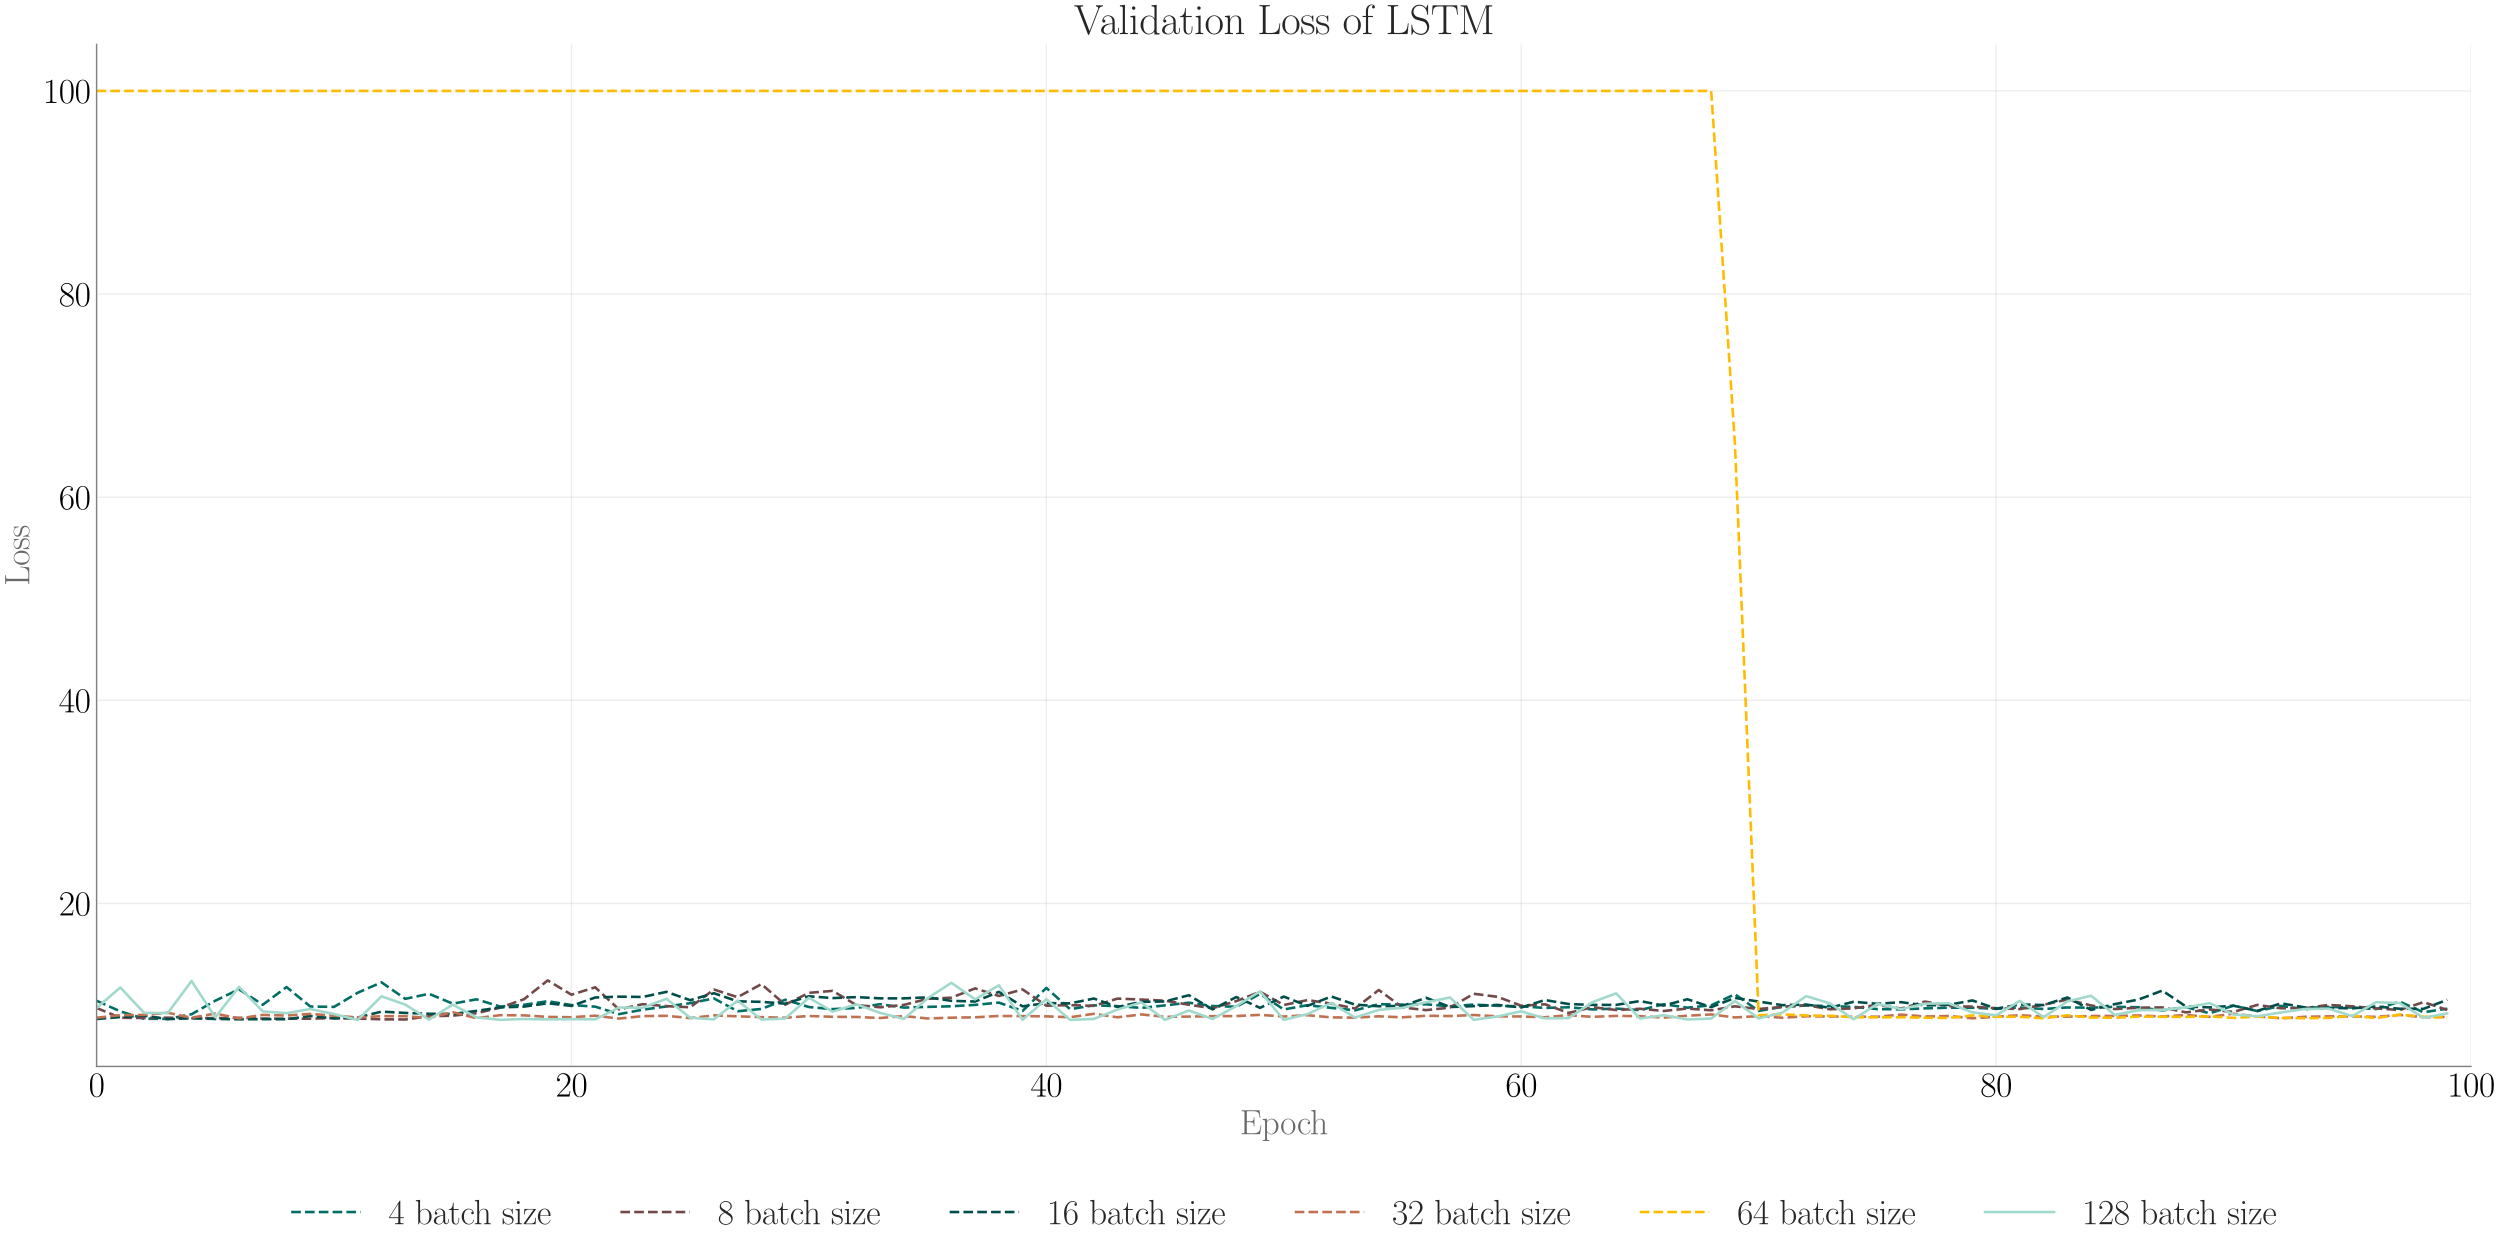 <?xml version="1.0" encoding="utf-8" standalone="no"?>
<!DOCTYPE svg PUBLIC "-//W3C//DTD SVG 1.1//EN"
  "http://www.w3.org/Graphics/SVG/1.1/DTD/svg11.dtd">
<svg xmlns:xlink="http://www.w3.org/1999/xlink" width="1440pt" height="720pt" viewBox="0 0 1440 720" xmlns="http://www.w3.org/2000/svg" version="1.1">
 <defs>
  <style type="text/css">*{stroke-linejoin: round; stroke-linecap: butt}</style>
 </defs>
 <g id="figure_1">
  <g id="patch_1">
   <path d="M 0 720 
L 1440 720 
L 1440 0 
L 0 0 
z
" style="fill: #ffffff"/>
  </g>
  <g id="axes_1">
   <g id="patch_2">
    <path d="M 55.627 614.259 
L 1423.293 614.259 
L 1423.293 25.605 
L 55.627 25.605 
z
" style="fill: #ffffff"/>
   </g>
   <g id="matplotlib.axis_1">
    <g id="xtick_1">
     <g id="line2d_1">
      <path d="M 55.627 614.259 
L 55.627 25.605 
" clip-path="url(#p316f07e587)" style="fill: none; stroke: #cccccc; stroke-opacity: 0.35; stroke-width: 0.8; stroke-linecap: round"/>
     </g>
     <g id="text_1">
      <!-- $\mathdefault{0}$ -->
      <g transform="translate(51.058 631.596) scale(0.2 -0.2)">
       <defs>
        <path id="CMR17-30" d="M 2688 2025 
C 2688 2416 2682 3080 2413 3591 
C 2176 4039 1798 4198 1466 4198 
C 1158 4198 768 4058 525 3597 
C 269 3118 243 2524 243 2025 
C 243 1661 250 1106 448 619 
C 723 -39 1216 -128 1466 -128 
C 1760 -128 2208 -7 2470 600 
C 2662 1042 2688 1559 2688 2025 
z
M 1466 -26 
C 1056 -26 813 325 723 812 
C 653 1188 653 1738 653 2096 
C 653 2588 653 2997 736 3387 
C 858 3929 1216 4096 1466 4096 
C 1728 4096 2067 3923 2189 3400 
C 2272 3036 2278 2607 2278 2096 
C 2278 1680 2278 1169 2202 792 
C 2067 95 1690 -26 1466 -26 
z
" transform="scale(0.016)"/>
       </defs>
       <use xlink:href="#CMR17-30" transform="scale(0.996)"/>
      </g>
     </g>
    </g>
    <g id="xtick_2">
     <g id="line2d_2">
      <path d="M 329.16 614.259 
L 329.16 25.605 
" clip-path="url(#p316f07e587)" style="fill: none; stroke: #cccccc; stroke-opacity: 0.35; stroke-width: 0.8; stroke-linecap: round"/>
     </g>
     <g id="text_2">
      <!-- $\mathdefault{20}$ -->
      <g transform="translate(320.022 631.596) scale(0.2 -0.2)">
       <defs>
        <path id="CMR17-32" d="M 2669 989 
L 2554 989 
C 2490 536 2438 459 2413 420 
C 2381 369 1920 369 1830 369 
L 602 369 
C 832 619 1280 1072 1824 1597 
C 2214 1967 2669 2402 2669 3035 
C 2669 3790 2067 4224 1395 4224 
C 691 4224 262 3604 262 3030 
C 262 2780 448 2748 525 2748 
C 589 2748 781 2787 781 3010 
C 781 3207 614 3264 525 3264 
C 486 3264 448 3258 422 3245 
C 544 3790 915 4058 1306 4058 
C 1862 4058 2227 3617 2227 3035 
C 2227 2479 1901 2000 1536 1584 
L 262 146 
L 262 0 
L 2515 0 
L 2669 989 
z
" transform="scale(0.016)"/>
       </defs>
       <use xlink:href="#CMR17-32" transform="scale(0.996)"/>
       <use xlink:href="#CMR17-30" transform="translate(45.69 0) scale(0.996)"/>
      </g>
     </g>
    </g>
    <g id="xtick_3">
     <g id="line2d_3">
      <path d="M 602.693 614.259 
L 602.693 25.605 
" clip-path="url(#p316f07e587)" style="fill: none; stroke: #cccccc; stroke-opacity: 0.35; stroke-width: 0.8; stroke-linecap: round"/>
     </g>
     <g id="text_3">
      <!-- $\mathdefault{40}$ -->
      <g transform="translate(593.555 631.596) scale(0.2 -0.2)">
       <defs>
        <path id="CMR17-34" d="M 2150 4122 
C 2150 4256 2144 4256 2029 4256 
L 128 1254 
L 128 1088 
L 1779 1088 
L 1779 457 
C 1779 224 1766 160 1318 160 
L 1197 160 
L 1197 0 
C 1402 0 1747 0 1965 0 
C 2182 0 2528 0 2733 0 
L 2733 160 
L 2611 160 
C 2163 160 2150 224 2150 457 
L 2150 1088 
L 2803 1088 
L 2803 1254 
L 2150 1254 
L 2150 4122 
z
M 1798 3703 
L 1798 1254 
L 256 1254 
L 1798 3703 
z
" transform="scale(0.016)"/>
       </defs>
       <use xlink:href="#CMR17-34" transform="scale(0.996)"/>
       <use xlink:href="#CMR17-30" transform="translate(45.69 0) scale(0.996)"/>
      </g>
     </g>
    </g>
    <g id="xtick_4">
     <g id="line2d_4">
      <path d="M 876.226 614.259 
L 876.226 25.605 
" clip-path="url(#p316f07e587)" style="fill: none; stroke: #cccccc; stroke-opacity: 0.35; stroke-width: 0.8; stroke-linecap: round"/>
     </g>
     <g id="text_4">
      <!-- $\mathdefault{60}$ -->
      <g transform="translate(867.088 631.596) scale(0.2 -0.2)">
       <defs>
        <path id="CMR17-36" d="M 678 2176 
C 678 3690 1395 4032 1811 4032 
C 1946 4032 2272 4009 2400 3776 
C 2298 3776 2106 3776 2106 3553 
C 2106 3381 2246 3323 2336 3323 
C 2394 3323 2566 3348 2566 3560 
C 2566 3954 2246 4179 1805 4179 
C 1043 4179 243 3390 243 1984 
C 243 253 966 -128 1478 -128 
C 2099 -128 2688 427 2688 1283 
C 2688 2081 2170 2662 1517 2662 
C 1126 2662 838 2407 678 1960 
L 678 2176 
z
M 1478 25 
C 691 25 691 1200 691 1436 
C 691 1896 909 2560 1504 2560 
C 1613 2560 1926 2560 2138 2120 
C 2253 1870 2253 1609 2253 1289 
C 2253 944 2253 690 2118 434 
C 1978 171 1773 25 1478 25 
z
" transform="scale(0.016)"/>
       </defs>
       <use xlink:href="#CMR17-36" transform="scale(0.996)"/>
       <use xlink:href="#CMR17-30" transform="translate(45.69 0) scale(0.996)"/>
      </g>
     </g>
    </g>
    <g id="xtick_5">
     <g id="line2d_5">
      <path d="M 1149.76 614.259 
L 1149.76 25.605 
" clip-path="url(#p316f07e587)" style="fill: none; stroke: #cccccc; stroke-opacity: 0.35; stroke-width: 0.8; stroke-linecap: round"/>
     </g>
     <g id="text_5">
      <!-- $\mathdefault{80}$ -->
      <g transform="translate(1140.621 631.596) scale(0.2 -0.2)">
       <defs>
        <path id="CMR17-38" d="M 1741 2264 
C 2144 2467 2554 2773 2554 3263 
C 2554 3841 1990 4179 1472 4179 
C 890 4179 378 3759 378 3180 
C 378 3021 416 2747 666 2505 
C 730 2442 998 2251 1171 2130 
C 883 1983 211 1634 211 934 
C 211 279 838 -128 1459 -128 
C 2144 -128 2720 362 2720 1010 
C 2720 1590 2330 1857 2074 2029 
L 1741 2264 
z
M 902 2822 
C 851 2854 595 3051 595 3351 
C 595 3739 998 4032 1459 4032 
C 1965 4032 2336 3676 2336 3262 
C 2336 2669 1670 2331 1638 2331 
C 1632 2331 1626 2331 1574 2370 
L 902 2822 
z
M 2080 1519 
C 2176 1449 2483 1240 2483 851 
C 2483 381 2010 25 1472 25 
C 890 25 448 438 448 940 
C 448 1443 838 1862 1280 2060 
L 2080 1519 
z
" transform="scale(0.016)"/>
       </defs>
       <use xlink:href="#CMR17-38" transform="scale(0.996)"/>
       <use xlink:href="#CMR17-30" transform="translate(45.69 0) scale(0.996)"/>
      </g>
     </g>
    </g>
    <g id="xtick_6">
     <g id="line2d_6">
      <path d="M 1423.293 614.259 
L 1423.293 25.605 
" clip-path="url(#p316f07e587)" style="fill: none; stroke: #cccccc; stroke-opacity: 0.35; stroke-width: 0.8; stroke-linecap: round"/>
     </g>
     <g id="text_6">
      <!-- $\mathdefault{100}$ -->
      <g transform="translate(1409.585 631.596) scale(0.2 -0.2)">
       <defs>
        <path id="CMR17-31" d="M 1702 4058 
C 1702 4192 1696 4192 1606 4192 
C 1357 3916 979 3827 621 3827 
C 602 3827 570 3827 563 3808 
C 557 3795 557 3782 557 3648 
C 755 3648 1088 3686 1344 3839 
L 1344 461 
C 1344 236 1331 160 781 160 
L 589 160 
L 589 0 
C 896 0 1216 0 1523 0 
C 1830 0 2150 0 2458 0 
L 2458 160 
L 2266 160 
C 1715 160 1702 230 1702 458 
L 1702 4058 
z
" transform="scale(0.016)"/>
       </defs>
       <use xlink:href="#CMR17-31" transform="scale(0.996)"/>
       <use xlink:href="#CMR17-30" transform="translate(45.69 0) scale(0.996)"/>
       <use xlink:href="#CMR17-30" transform="translate(91.381 0) scale(0.996)"/>
      </g>
     </g>
    </g>
    <g id="text_7">
     <!-- Epoch -->
     <g style="fill: #696969" transform="translate(714.144 653.308) scale(0.2 -0.2)">
      <defs>
       <path id="CMR17-45" d="M 3885 1615 
L 3770 1615 
C 3629 676 3546 166 2419 166 
L 1530 166 
C 1274 166 1261 197 1261 414 
L 1261 2176 
L 1862 2176 
C 2464 2176 2522 1960 2522 1430 
L 2637 1430 
L 2637 3081 
L 2522 3081 
C 2522 2557 2464 2342 1862 2342 
L 1261 2342 
L 1261 3913 
C 1261 4128 1274 4160 1530 4160 
L 2406 4160 
C 3398 4160 3514 3769 3603 2929 
L 3718 2929 
L 3565 4325 
L 326 4325 
L 326 4160 
C 768 4160 838 4160 838 3874 
L 838 451 
C 838 166 768 166 326 166 
L 326 0 
L 3654 0 
L 3885 1615 
z
" transform="scale(0.016)"/>
       <path id="CMR17-70" d="M 1408 -1063 
C 998 -1063 973 -1037 973 -789 
L 973 402 
C 1158 134 1427 -38 1766 -38 
C 2406 -38 3053 523 3053 1388 
C 3053 2191 2496 2802 1837 2802 
C 1453 2802 1139 2592 960 2338 
L 960 2802 
L 198 2732 
L 198 2567 
C 576 2567 634 2528 634 2223 
L 634 -789 
C 634 -1031 608 -1063 198 -1063 
L 198 -1228 
C 352 -1216 634 -1216 800 -1216 
C 966 -1216 1254 -1216 1408 -1228 
L 1408 -1063 
z
M 973 2012 
C 973 2102 973 2235 1222 2471 
C 1254 2497 1472 2688 1792 2688 
C 2259 2688 2643 2108 2643 1382 
C 2643 656 2234 64 1728 64 
C 1498 64 1248 172 1056 472 
C 973 612 973 650 973 752 
L 973 2012 
z
" transform="scale(0.016)"/>
       <path id="CMR17-6f" d="M 2758 1356 
C 2758 2176 2163 2816 1466 2816 
C 768 2816 173 2176 173 1356 
C 173 551 768 -64 1466 -64 
C 2163 -64 2758 551 2758 1356 
z
M 1466 51 
C 1165 51 909 230 762 480 
C 602 767 582 1126 582 1408 
C 582 1677 595 2010 762 2298 
C 890 2509 1139 2714 1466 2714 
C 1754 2714 1997 2554 2150 2330 
C 2349 2029 2349 1607 2349 1408 
C 2349 1158 2336 775 2163 467 
C 1984 173 1709 51 1466 51 
z
" transform="scale(0.016)"/>
       <path id="CMR17-63" d="M 2234 2240 
C 2112 2240 1933 2240 1933 2017 
C 1933 1838 2080 1787 2163 1787 
C 2208 1787 2394 1807 2394 2024 
C 2394 2467 1958 2803 1466 2803 
C 787 2803 211 2178 211 1363 
C 211 516 813 -64 1466 -64 
C 2259 -64 2458 677 2458 748 
C 2458 774 2451 793 2406 793 
C 2362 793 2355 787 2330 703 
C 2163 180 1798 51 1523 51 
C 1114 51 621 427 621 1369 
C 621 2338 1094 2688 1472 2688 
C 1722 2688 2093 2573 2234 2240 
z
" transform="scale(0.016)"/>
       <path id="CMR17-68" d="M 2656 1933 
C 2656 2259 2592 2790 1837 2790 
C 1312 2790 1056 2368 979 2157 
L 973 2157 
L 973 4396 
L 211 4326 
L 211 4160 
C 589 4160 646 4122 646 3817 
L 646 426 
C 646 184 621 153 211 153 
L 211 -13 
C 365 0 646 0 813 0 
C 979 0 1267 0 1421 -13 
L 1421 153 
C 1011 153 986 178 986 428 
L 986 1658 
C 986 2247 1344 2688 1792 2688 
C 2266 2688 2317 2266 2317 1958 
L 2317 428 
C 2317 184 2291 153 1882 153 
L 1882 -13 
C 2035 0 2317 0 2483 0 
C 2650 0 2938 0 3091 -13 
L 3091 153 
C 2682 153 2656 178 2656 428 
L 2656 1933 
z
" transform="scale(0.016)"/>
      </defs>
      <use xlink:href="#CMR17-45" transform="scale(0.996)"/>
      <use xlink:href="#CMR17-70" transform="translate(62.586 0) scale(0.996)"/>
      <use xlink:href="#CMR17-6f" transform="translate(116.084 0) scale(0.996)"/>
      <use xlink:href="#CMR17-63" transform="translate(164.377 0) scale(0.996)"/>
      <use xlink:href="#CMR17-68" transform="translate(202.26 0) scale(0.996)"/>
     </g>
    </g>
   </g>
   <g id="matplotlib.axis_2">
    <g id="ytick_1">
     <g id="line2d_7">
      <path d="M 55.627 520.368 
L 1423.293 520.368 
" clip-path="url(#p316f07e587)" style="fill: none; stroke: #cccccc; stroke-opacity: 0.35; stroke-width: 0.8; stroke-linecap: round"/>
     </g>
     <g id="text_8">
      <!-- $\mathdefault{20}$ -->
      <g transform="translate(33.851 527.287) scale(0.2 -0.2)">
       <use xlink:href="#CMR17-32" transform="scale(0.996)"/>
       <use xlink:href="#CMR17-30" transform="translate(45.69 0) scale(0.996)"/>
      </g>
     </g>
    </g>
    <g id="ytick_2">
     <g id="line2d_8">
      <path d="M 55.627 403.367 
L 1423.293 403.367 
" clip-path="url(#p316f07e587)" style="fill: none; stroke: #cccccc; stroke-opacity: 0.35; stroke-width: 0.8; stroke-linecap: round"/>
     </g>
     <g id="text_9">
      <!-- $\mathdefault{40}$ -->
      <g transform="translate(33.851 410.285) scale(0.2 -0.2)">
       <use xlink:href="#CMR17-34" transform="scale(0.996)"/>
       <use xlink:href="#CMR17-30" transform="translate(45.69 0) scale(0.996)"/>
      </g>
     </g>
    </g>
    <g id="ytick_3">
     <g id="line2d_9">
      <path d="M 55.627 286.365 
L 1423.293 286.365 
" clip-path="url(#p316f07e587)" style="fill: none; stroke: #cccccc; stroke-opacity: 0.35; stroke-width: 0.8; stroke-linecap: round"/>
     </g>
     <g id="text_10">
      <!-- $\mathdefault{60}$ -->
      <g transform="translate(33.851 293.283) scale(0.2 -0.2)">
       <use xlink:href="#CMR17-36" transform="scale(0.996)"/>
       <use xlink:href="#CMR17-30" transform="translate(45.69 0) scale(0.996)"/>
      </g>
     </g>
    </g>
    <g id="ytick_4">
     <g id="line2d_10">
      <path d="M 55.627 169.363 
L 1423.293 169.363 
" clip-path="url(#p316f07e587)" style="fill: none; stroke: #cccccc; stroke-opacity: 0.35; stroke-width: 0.8; stroke-linecap: round"/>
     </g>
     <g id="text_11">
      <!-- $\mathdefault{80}$ -->
      <g transform="translate(33.851 176.282) scale(0.2 -0.2)">
       <use xlink:href="#CMR17-38" transform="scale(0.996)"/>
       <use xlink:href="#CMR17-30" transform="translate(45.69 0) scale(0.996)"/>
      </g>
     </g>
    </g>
    <g id="ytick_5">
     <g id="line2d_11">
      <path d="M 55.627 52.362 
L 1423.293 52.362 
" clip-path="url(#p316f07e587)" style="fill: none; stroke: #cccccc; stroke-opacity: 0.35; stroke-width: 0.8; stroke-linecap: round"/>
     </g>
     <g id="text_12">
      <!-- $\mathdefault{100}$ -->
      <g transform="translate(24.713 59.28) scale(0.2 -0.2)">
       <use xlink:href="#CMR17-31" transform="scale(0.996)"/>
       <use xlink:href="#CMR17-30" transform="translate(45.69 0) scale(0.996)"/>
       <use xlink:href="#CMR17-30" transform="translate(91.381 0) scale(0.996)"/>
      </g>
     </g>
    </g>
    <g id="text_13">
     <!-- Loss -->
     <g style="fill: #696969" transform="translate(16.837 337.399) rotate(-90) scale(0.2 -0.2)">
      <defs>
       <path id="CMR17-4c" d="M 3469 1615 
L 3354 1615 
C 3302 983 3219 166 2125 166 
L 1530 166 
C 1274 166 1261 197 1261 414 
L 1261 3898 
C 1261 4129 1274 4192 1760 4192 
L 1901 4192 
L 1901 4352 
C 1638 4352 1331 4352 1069 4352 
C 870 4352 512 4352 326 4352 
L 326 4192 
C 768 4192 838 4192 838 3905 
L 838 452 
C 838 166 768 166 326 166 
L 326 0 
L 3315 0 
L 3469 1615 
z
" transform="scale(0.016)"/>
       <path id="CMR17-73" d="M 1978 2697 
C 1978 2813 1971 2819 1933 2819 
C 1907 2819 1901 2813 1824 2717 
C 1805 2691 1747 2626 1728 2601 
C 1523 2819 1235 2819 1126 2819 
C 416 2819 160 2447 160 2076 
C 160 1498 813 1365 998 1325 
C 1402 1243 1542 1217 1677 1101 
C 1760 1025 1901 884 1901 654 
C 1901 384 1747 38 1158 38 
C 602 38 403 460 288 1021 
C 269 1110 269 1117 218 1117 
C 166 1117 160 1110 160 983 
L 160 63 
C 160 -51 166 -58 205 -58 
C 237 -58 243 -51 275 0 
C 314 57 410 211 448 276 
C 576 103 800 -64 1158 -64 
C 1792 -64 2131 283 2131 784 
C 2131 1112 1958 1285 1875 1362 
C 1683 1561 1459 1606 1190 1657 
C 838 1735 390 1825 390 2217 
C 390 2383 480 2737 1126 2737 
C 1811 2737 1850 2094 1862 1888 
C 1869 1856 1901 1849 1920 1849 
C 1978 1849 1978 1869 1978 1978 
L 1978 2697 
z
" transform="scale(0.016)"/>
      </defs>
      <use xlink:href="#CMR17-4c" transform="scale(0.996)"/>
      <use xlink:href="#CMR17-6f" transform="translate(57.381 0) scale(0.996)"/>
      <use xlink:href="#CMR17-73" transform="translate(103.072 0) scale(0.996)"/>
      <use xlink:href="#CMR17-73" transform="translate(138.873 0) scale(0.996)"/>
     </g>
    </g>
   </g>
   <g id="line2d_12">
    <path d="M 55.627 576.442 
L 69.304 582.547 
L 82.98 586.783 
L 96.657 586.887 
L 110.334 584.203 
L 124.01 576.413 
L 137.687 569.817 
L 151.364 578.724 
L 165.04 568.553 
L 178.717 579.745 
L 192.394 579.981 
L 206.07 571.806 
L 219.747 565.826 
L 233.424 575.334 
L 247.1 572.428 
L 260.777 578.097 
L 274.454 575.625 
L 288.13 579.771 
L 301.807 578.761 
L 315.484 576.692 
L 329.16 578.913 
L 342.837 579.829 
L 356.514 584.147 
L 370.19 581.584 
L 383.867 579.724 
L 397.544 577.825 
L 411.22 575.081 
L 424.897 582.479 
L 438.573 581.15 
L 452.25 575.884 
L 465.927 580.055 
L 479.603 581.252 
L 493.28 580.589 
L 506.957 578.408 
L 520.633 580.372 
L 534.31 579.964 
L 547.987 579.615 
L 561.663 578.813 
L 575.34 577.505 
L 589.017 582.291 
L 602.693 569.028 
L 616.37 581.293 
L 630.047 579.051 
L 643.723 579.562 
L 657.4 580.545 
L 671.077 579.104 
L 684.753 577.557 
L 698.43 579.474 
L 712.107 579.9 
L 725.783 572.479 
L 739.46 581.445 
L 753.137 578.995 
L 766.813 580.531 
L 780.49 581.94 
L 794.167 578.405 
L 807.843 578.657 
L 821.52 578.493 
L 835.196 579.634 
L 848.873 578.634 
L 862.55 579.347 
L 876.226 579.653 
L 889.903 580.564 
L 903.58 580.182 
L 917.256 581.423 
L 930.933 580.953 
L 944.61 581.824 
L 958.286 578.436 
L 971.963 580.422 
L 985.64 579.041 
L 999.316 572.692 
L 1012.993 582.304 
L 1026.67 579.91 
L 1040.346 579.196 
L 1054.023 579.508 
L 1067.7 579.956 
L 1081.376 581.247 
L 1095.053 581.391 
L 1108.73 580.828 
L 1122.406 580.44 
L 1136.083 580.46 
L 1149.76 581.106 
L 1163.436 580.312 
L 1177.113 581.187 
L 1190.789 580.3 
L 1204.466 580.427 
L 1218.143 579.925 
L 1231.819 580.181 
L 1245.496 581.996 
L 1259.173 580.123 
L 1272.849 583.65 
L 1286.526 579.237 
L 1300.203 582.358 
L 1313.879 579.407 
L 1327.556 581.299 
L 1341.233 579.975 
L 1354.909 580.346 
L 1368.586 581.237 
L 1382.263 576.947 
L 1395.939 583.072 
L 1409.616 580.999 
" clip-path="url(#p316f07e587)" style="fill: none; stroke-dasharray: 5.55,2.4; stroke-dashoffset: 0; stroke: #006e64; stroke-width: 1.5"/>
   </g>
   <g id="line2d_13">
    <path d="M 55.627 580.588 
L 69.304 586.215 
L 82.98 586.399 
L 96.657 586.17 
L 110.334 586.489 
L 124.01 586.417 
L 137.687 586.267 
L 151.364 586.707 
L 165.04 586.745 
L 178.717 586.785 
L 192.394 586.386 
L 206.07 586.67 
L 219.747 587.127 
L 233.424 587.224 
L 247.1 585.383 
L 260.777 585.041 
L 274.454 583.588 
L 288.13 580.381 
L 301.807 575.549 
L 315.484 564.716 
L 329.16 572.945 
L 342.837 568.698 
L 356.514 581.43 
L 370.19 578.409 
L 383.867 579.514 
L 397.544 580.205 
L 411.22 569.956 
L 424.897 574.376 
L 438.573 566.833 
L 452.25 578.692 
L 465.927 571.888 
L 479.603 570.724 
L 493.28 578.939 
L 506.957 580.205 
L 520.633 578.829 
L 534.31 575.317 
L 547.987 574.657 
L 561.663 569.308 
L 575.34 573.678 
L 589.017 569.922 
L 602.693 579.269 
L 616.37 578.95 
L 630.047 579.374 
L 643.723 575.193 
L 657.4 575.745 
L 671.077 576.382 
L 684.753 578.725 
L 698.43 580.781 
L 712.107 576.65 
L 725.783 571.226 
L 739.46 578.886 
L 753.137 576.056 
L 766.813 578.068 
L 780.49 580.893 
L 794.167 570.236 
L 807.843 580.291 
L 821.52 581.829 
L 835.196 580.367 
L 848.873 572.409 
L 862.55 574.162 
L 876.226 579.3 
L 889.903 578.463 
L 903.58 583.462 
L 917.256 580.111 
L 930.933 581.773 
L 944.61 581.049 
L 958.286 582.316 
L 971.963 580.92 
L 985.64 581.943 
L 999.316 579.645 
L 1012.993 581.181 
L 1026.67 579.985 
L 1040.346 578.954 
L 1054.023 581.357 
L 1067.7 580.804 
L 1081.376 578.779 
L 1095.053 580.957 
L 1108.73 576.903 
L 1122.406 579.521 
L 1136.083 579.828 
L 1149.76 580.739 
L 1163.436 581.24 
L 1177.113 578.732 
L 1190.789 575.748 
L 1204.466 579.137 
L 1218.143 581.232 
L 1231.819 580.45 
L 1245.496 580.267 
L 1259.173 583.135 
L 1272.849 581.454 
L 1286.526 582.886 
L 1300.203 578.836 
L 1313.879 580.773 
L 1327.556 580.741 
L 1341.233 578.816 
L 1354.909 579.637 
L 1368.586 580.835 
L 1382.263 581.783 
L 1395.939 577.221 
L 1409.616 581.721 
" clip-path="url(#p316f07e587)" style="fill: none; stroke-dasharray: 5.55,2.4; stroke-dashoffset: 0; stroke: #734848; stroke-width: 1.5"/>
   </g>
   <g id="line2d_14">
    <path d="M 55.627 586.945 
L 69.304 585.832 
L 82.98 585.019 
L 96.657 587.03 
L 110.334 586.493 
L 124.01 586.923 
L 137.687 587.112 
L 151.364 587.036 
L 165.04 587.084 
L 178.717 585.206 
L 192.394 586.6 
L 206.07 586.089 
L 219.747 582.684 
L 233.424 583.449 
L 247.1 583.925 
L 260.777 584.059 
L 274.454 582.27 
L 288.13 580.256 
L 301.807 579.809 
L 315.484 577.869 
L 329.16 579.427 
L 342.837 574.569 
L 356.514 574.074 
L 370.19 574.246 
L 383.867 571.316 
L 397.544 576.096 
L 411.22 572.101 
L 424.897 576.775 
L 438.573 577.064 
L 452.25 578.107 
L 465.927 573.862 
L 479.603 574.892 
L 493.28 574.328 
L 506.957 575.044 
L 520.633 575.053 
L 534.31 574.475 
L 547.987 576.48 
L 561.663 576.876 
L 575.34 571.315 
L 589.017 579.653 
L 602.693 577.789 
L 616.37 577.96 
L 630.047 575.151 
L 643.723 580.032 
L 657.4 577.07 
L 671.077 576.828 
L 684.753 573.252 
L 698.43 581.409 
L 712.107 574.303 
L 725.783 580.528 
L 739.46 574.031 
L 753.137 579.375 
L 766.813 573.981 
L 780.49 578.657 
L 794.167 579.599 
L 807.843 579.392 
L 821.52 574.752 
L 835.196 580.054 
L 848.873 579.529 
L 862.55 578.822 
L 876.226 580.319 
L 889.903 576.021 
L 903.58 578.317 
L 917.256 578.83 
L 930.933 578.801 
L 944.61 576.623 
L 958.286 579.196 
L 971.963 575.566 
L 985.64 580.124 
L 999.316 574.797 
L 1012.993 576.901 
L 1026.67 578.98 
L 1040.346 578.626 
L 1054.023 580.431 
L 1067.7 577.024 
L 1081.376 578.204 
L 1095.053 577.247 
L 1108.73 579.127 
L 1122.406 578.8 
L 1136.083 576.245 
L 1149.76 580.976 
L 1163.436 578.586 
L 1177.113 578.906 
L 1190.789 574.564 
L 1204.466 581.711 
L 1218.143 578.377 
L 1231.819 575.734 
L 1245.496 570.576 
L 1259.173 579.779 
L 1272.849 580.249 
L 1286.526 579.293 
L 1300.203 582.273 
L 1313.879 577.933 
L 1327.556 580.235 
L 1341.233 580.489 
L 1354.909 580.819 
L 1368.586 579.686 
L 1382.263 581.052 
L 1395.939 581.083 
L 1409.616 575.898 
" clip-path="url(#p316f07e587)" style="fill: none; stroke-dasharray: 5.55,2.4; stroke-dashoffset: 0; stroke: #004e4a; stroke-width: 1.5"/>
   </g>
   <g id="line2d_15">
    <path d="M 55.627 586.233 
L 69.304 584.705 
L 82.98 584.577 
L 96.657 583.36 
L 110.334 586.217 
L 124.01 583.81 
L 137.687 586.611 
L 151.364 584.609 
L 165.04 584.931 
L 178.717 584.002 
L 192.394 585.055 
L 206.07 586.02 
L 219.747 585.301 
L 233.424 585.33 
L 247.1 586.338 
L 260.777 583.006 
L 274.454 586.472 
L 288.13 584.733 
L 301.807 584.853 
L 315.484 585.731 
L 329.16 585.937 
L 342.837 585.036 
L 356.514 586.717 
L 370.19 585.277 
L 383.867 585.113 
L 397.544 586.415 
L 411.22 584.863 
L 424.897 585.4 
L 438.573 585.872 
L 452.25 586.229 
L 465.927 585.206 
L 479.603 585.678 
L 493.28 585.77 
L 506.957 586.369 
L 520.633 585.257 
L 534.31 586.642 
L 547.987 586.183 
L 561.663 585.974 
L 575.34 585.192 
L 589.017 585.303 
L 602.693 585.417 
L 616.37 585.915 
L 630.047 583.954 
L 643.723 585.961 
L 657.4 584.309 
L 671.077 585.705 
L 684.753 585.539 
L 698.43 585.324 
L 712.107 585.241 
L 725.783 584.56 
L 739.46 585.506 
L 753.137 584.76 
L 766.813 586.011 
L 780.49 586.165 
L 794.167 585.4 
L 807.843 585.972 
L 821.52 585.08 
L 835.196 585.246 
L 848.873 584.649 
L 862.55 585.398 
L 876.226 585.494 
L 889.903 585.924 
L 903.58 584.737 
L 917.256 585.705 
L 930.933 585.148 
L 944.61 585.328 
L 958.286 586.143 
L 971.963 585.048 
L 985.64 584.319 
L 999.316 586.054 
L 1012.993 585.267 
L 1026.67 586.217 
L 1040.346 585.377 
L 1054.023 585.492 
L 1067.7 585.63 
L 1081.376 585.637 
L 1095.053 584.41 
L 1108.73 585.506 
L 1122.406 585.21 
L 1136.083 586.549 
L 1149.76 585.64 
L 1163.436 584.746 
L 1177.113 585.618 
L 1190.789 585.58 
L 1204.466 585.201 
L 1218.143 585.212 
L 1231.819 584.902 
L 1245.496 585.521 
L 1259.173 584.636 
L 1272.849 585.699 
L 1286.526 583.895 
L 1300.203 585.484 
L 1313.879 586.537 
L 1327.556 585.672 
L 1341.233 585.409 
L 1354.909 585.437 
L 1368.586 585.699 
L 1382.263 584.59 
L 1395.939 585.932 
L 1409.616 585.716 
" clip-path="url(#p316f07e587)" style="fill: none; stroke-dasharray: 5.55,2.4; stroke-dashoffset: 0; stroke: #c17150; stroke-width: 1.5"/>
   </g>
   <g id="line2d_16">
    <path d="M 55.627 52.362 
L 69.304 52.362 
L 82.98 52.362 
L 96.657 52.362 
L 110.334 52.362 
L 124.01 52.362 
L 137.687 52.362 
L 151.364 52.362 
L 165.04 52.362 
L 178.717 52.362 
L 192.394 52.362 
L 206.07 52.362 
L 219.747 52.362 
L 233.424 52.362 
L 247.1 52.362 
L 260.777 52.362 
L 274.454 52.362 
L 288.13 52.362 
L 301.807 52.362 
L 315.484 52.362 
L 329.16 52.362 
L 342.837 52.362 
L 356.514 52.362 
L 370.19 52.362 
L 383.867 52.362 
L 397.544 52.362 
L 411.22 52.362 
L 424.897 52.362 
L 438.573 52.362 
L 452.25 52.362 
L 465.927 52.362 
L 479.603 52.362 
L 493.28 52.362 
L 506.957 52.362 
L 520.633 52.362 
L 534.31 52.362 
L 547.987 52.362 
L 561.663 52.362 
L 575.34 52.362 
L 589.017 52.362 
L 602.693 52.362 
L 616.37 52.362 
L 630.047 52.362 
L 643.723 52.362 
L 657.4 52.362 
L 671.077 52.362 
L 684.753 52.362 
L 698.43 52.362 
L 712.107 52.362 
L 725.783 52.362 
L 739.46 52.362 
L 753.137 52.362 
L 766.813 52.362 
L 780.49 52.362 
L 794.167 52.362 
L 807.843 52.362 
L 821.52 52.362 
L 835.196 52.362 
L 848.873 52.362 
L 862.55 52.362 
L 876.226 52.362 
L 889.903 52.362 
L 903.58 52.362 
L 917.256 52.362 
L 930.933 52.362 
L 944.61 52.362 
L 958.286 52.362 
L 971.963 52.362 
L 985.64 52.362 
L 999.316 255.582 
L 1012.993 584.766 
L 1026.67 584.257 
L 1040.346 584.92 
L 1054.023 585.097 
L 1067.7 585.905 
L 1081.376 585.997 
L 1095.053 585.944 
L 1108.73 586.217 
L 1122.406 586.38 
L 1136.083 584.909 
L 1149.76 585.701 
L 1163.436 585.649 
L 1177.113 586.565 
L 1190.789 584.821 
L 1204.466 586.11 
L 1218.143 586.217 
L 1231.819 585.575 
L 1245.496 585.69 
L 1259.173 585.727 
L 1272.849 585.429 
L 1286.526 586.318 
L 1300.203 585.57 
L 1313.879 586.286 
L 1327.556 586.494 
L 1341.233 586.312 
L 1354.909 585.021 
L 1368.586 586.424 
L 1382.263 584.447 
L 1395.939 585.66 
L 1409.616 586.106 
" clip-path="url(#p316f07e587)" style="fill: none; stroke-dasharray: 5.55,2.4; stroke-dashoffset: 0; stroke: #ffbb00; stroke-width: 1.5"/>
   </g>
   <g id="line2d_17">
    <path d="M 55.627 580.605 
L 69.304 568.767 
L 82.98 583.413 
L 96.657 583.498 
L 110.334 565.027 
L 124.01 585.987 
L 137.687 568.434 
L 151.364 582.588 
L 165.04 583.582 
L 178.717 581.2 
L 192.394 584.093 
L 206.07 587.502 
L 219.747 573.86 
L 233.424 578.648 
L 247.1 587.287 
L 260.777 578.651 
L 274.454 586.038 
L 288.13 587.426 
L 301.807 586.93 
L 315.484 587.165 
L 329.16 587.02 
L 342.837 587.164 
L 356.514 580.33 
L 370.19 580.477 
L 383.867 575.278 
L 397.544 586.231 
L 411.22 587.159 
L 424.897 576.35 
L 438.573 587.23 
L 452.25 586.724 
L 465.927 574.681 
L 479.603 582.7 
L 493.28 578.448 
L 506.957 583.422 
L 520.633 586.891 
L 534.31 575.019 
L 547.987 566.087 
L 561.663 575.622 
L 575.34 567.564 
L 589.017 587.392 
L 602.693 575.564 
L 616.37 587.462 
L 630.047 586.898 
L 643.723 581.485 
L 657.4 577.402 
L 671.077 587.45 
L 684.753 582.012 
L 698.43 586.939 
L 712.107 579.514 
L 725.783 570.991 
L 739.46 587.438 
L 753.137 584.124 
L 766.813 577.665 
L 780.49 586.101 
L 794.167 581.7 
L 807.843 580.483 
L 821.52 577.273 
L 835.196 574.557 
L 848.873 587.402 
L 862.55 585.484 
L 876.226 582.503 
L 889.903 586.592 
L 903.58 586.446 
L 917.256 577.228 
L 930.933 572.179 
L 944.61 586.67 
L 958.286 584.757 
L 971.963 587.235 
L 985.64 586.699 
L 999.316 576.584 
L 1012.993 586.616 
L 1026.67 583.273 
L 1040.346 573.75 
L 1054.023 577.934 
L 1067.7 587.072 
L 1081.376 578.238 
L 1095.053 581.274 
L 1108.73 578.133 
L 1122.406 577.894 
L 1136.083 583.089 
L 1149.76 584.868 
L 1163.436 576.552 
L 1177.113 585.904 
L 1190.789 576.807 
L 1204.466 573.552 
L 1218.143 584.621 
L 1231.819 581.891 
L 1245.496 581.72 
L 1259.173 580.328 
L 1272.849 577.814 
L 1286.526 584.333 
L 1300.203 585.391 
L 1313.879 583.173 
L 1327.556 581.193 
L 1341.233 580.962 
L 1354.909 585.293 
L 1368.586 577.284 
L 1382.263 577.765 
L 1395.939 586.243 
L 1409.616 583.704 
" clip-path="url(#p316f07e587)" style="fill: none; stroke: #a1d9cc; stroke-width: 1.5; stroke-linecap: round"/>
   </g>
   <g id="patch_3">
    <path d="M 55.627 614.259 
L 55.627 25.605 
" style="fill: none; stroke: #808080; stroke-width: 0.8; stroke-linejoin: miter; stroke-linecap: square"/>
   </g>
   <g id="patch_4">
    <path d="M 55.627 614.259 
L 1423.293 614.259 
" style="fill: none; stroke: #808080; stroke-width: 0.8; stroke-linejoin: miter; stroke-linecap: square"/>
   </g>
   <g id="text_14">
    <!-- Validation Loss of LSTM -->
    <g style="fill: #262626" transform="translate(618.553 19.605) scale(0.24 -0.24)">
     <defs>
      <path id="CMR17-56" d="M 3776 3745 
C 3834 3886 3936 4160 4365 4160 
L 4365 4332 
C 4218 4319 4051 4319 3891 4319 
C 3738 4319 3475 4319 3328 4332 
L 3328 4160 
C 3648 4160 3661 3936 3661 3898 
C 3661 3827 3642 3783 3622 3732 
L 2362 446 
L 1043 3886 
C 1024 3931 1011 3963 1011 3994 
C 1011 4160 1267 4160 1402 4160 
L 1402 4319 
C 1197 4319 896 4319 685 4319 
C 518 4319 218 4319 64 4332 
L 64 4160 
C 435 4160 506 4135 582 3931 
L 2106 -26 
C 2138 -115 2144 -128 2214 -128 
C 2285 -128 2291 -115 2323 -26 
L 3776 3745 
z
" transform="scale(0.016)"/>
      <path id="CMR17-61" d="M 2304 1653 
C 2304 2072 2304 2294 2035 2543 
C 1798 2752 1523 2816 1306 2816 
C 800 2816 435 2407 435 1971 
C 435 1728 627 1728 666 1728 
C 749 1728 896 1778 896 1954 
C 896 2112 774 2181 666 2181 
C 640 2181 608 2174 589 2168 
C 723 2592 1069 2714 1293 2714 
C 1613 2714 1965 2429 1965 1885 
L 1965 1600 
C 1587 1600 1133 1549 774 1357 
C 371 1133 256 813 256 570 
C 256 77 832 -64 1171 -64 
C 1523 -64 1850 139 1990 511 
C 2003 233 2182 -18 2464 -18 
C 2598 -18 2938 70 2938 567 
L 2938 920 
L 2822 920 
L 2822 562 
C 2822 178 2650 128 2566 128 
C 2304 128 2304 458 2304 738 
L 2304 1653 
z
M 1965 870 
C 1965 317 1568 38 1216 38 
C 896 38 646 275 646 570 
C 646 761 730 1100 1101 1305 
C 1408 1478 1760 1504 1965 1504 
L 1965 870 
z
" transform="scale(0.016)"/>
      <path id="CMR17-6c" d="M 979 4396 
L 218 4326 
L 218 4160 
C 595 4160 653 4122 653 3817 
L 653 426 
C 653 184 627 153 218 153 
L 218 -13 
C 371 0 653 0 813 0 
C 979 0 1261 0 1414 -13 
L 1414 153 
C 1005 153 979 178 979 426 
L 979 4396 
z
" transform="scale(0.016)"/>
      <path id="CMR17-69" d="M 992 3909 
C 992 4049 877 4170 730 4170 
C 589 4170 467 4056 467 3909 
C 467 3769 582 3648 730 3648 
C 870 3648 992 3763 992 3909 
z
M 243 2706 
L 243 2541 
C 602 2541 653 2502 653 2197 
L 653 427 
C 653 184 627 153 218 153 
L 218 -13 
C 371 0 646 0 806 0 
C 960 0 1222 0 1370 -13 
L 1370 153 
C 992 153 979 191 979 420 
L 979 2776 
L 243 2706 
z
" transform="scale(0.016)"/>
      <path id="CMR17-64" d="M 1869 4326 
L 1869 4160 
C 2246 4160 2304 4122 2304 3820 
L 2304 2345 
C 2278 2377 2016 2790 1498 2790 
C 845 2790 211 2208 211 1364 
C 211 525 806 -64 1434 -64 
C 1978 -64 2259 337 2291 380 
L 2291 -63 
L 3066 -63 
L 3066 128 
C 2688 128 2630 166 2630 473 
L 2630 4396 
L 1869 4326 
z
M 2291 755 
C 2291 563 2176 390 2029 262 
C 1811 70 1594 38 1472 38 
C 1286 38 621 134 621 1356 
C 621 2612 1363 2688 1530 2688 
C 1824 2688 2061 2522 2208 2291 
C 2291 2157 2291 2138 2291 2023 
L 2291 755 
z
" transform="scale(0.016)"/>
      <path id="CMR17-74" d="M 966 2560 
L 1862 2560 
L 1862 2725 
L 966 2725 
L 966 3904 
L 851 3904 
C 838 3245 614 2668 70 2668 
L 70 2560 
L 627 2560 
L 627 771 
C 627 650 627 -64 1370 -64 
C 1747 -64 1965 306 1965 777 
L 1965 1140 
L 1850 1140 
L 1850 783 
C 1850 344 1677 51 1408 51 
C 1222 51 966 178 966 758 
L 966 2560 
z
" transform="scale(0.016)"/>
      <path id="CMR17-6e" d="M 2656 1933 
C 2656 2259 2592 2790 1837 2790 
C 1331 2790 1069 2400 973 2144 
L 966 2144 
L 966 2790 
L 211 2720 
L 211 2554 
C 589 2554 646 2515 646 2208 
L 646 428 
C 646 184 621 153 211 153 
L 211 -13 
C 365 0 646 0 813 0 
C 979 0 1267 0 1421 -13 
L 1421 153 
C 1011 153 986 178 986 428 
L 986 1658 
C 986 2247 1344 2688 1792 2688 
C 2266 2688 2317 2266 2317 1958 
L 2317 428 
C 2317 184 2291 153 1882 153 
L 1882 -13 
C 2035 0 2317 0 2483 0 
C 2650 0 2938 0 3091 -13 
L 3091 153 
C 2682 153 2656 178 2656 428 
L 2656 1933 
z
" transform="scale(0.016)"/>
      <path id="CMR17-66" d="M 979 2560 
L 1709 2560 
L 1709 2725 
L 966 2725 
L 966 3494 
C 966 4022 1235 4352 1510 4352 
C 1594 4352 1690 4327 1754 4282 
C 1702 4269 1568 4225 1568 4067 
C 1568 3901 1696 3850 1786 3850 
C 1875 3850 2003 3901 2003 4067 
C 2003 4308 1773 4454 1517 4454 
C 1152 4454 653 4156 653 3481 
L 653 2725 
L 141 2725 
L 141 2560 
L 653 2560 
L 653 427 
C 653 184 627 153 218 153 
L 218 -13 
C 371 0 666 0 832 0 
C 1018 0 1344 0 1517 -13 
L 1517 153 
C 1056 153 979 153 979 439 
L 979 2560 
z
" transform="scale(0.016)"/>
      <path id="CMR17-53" d="M 2803 4290 
C 2803 4404 2797 4411 2758 4411 
C 2720 4411 2707 4385 2682 4328 
L 2490 3907 
C 2246 4257 1875 4416 1472 4416 
C 819 4416 294 3901 294 3253 
C 294 3056 339 2776 557 2510 
C 794 2218 1018 2167 1530 2033 
C 1722 1982 2042 1899 2106 1874 
C 2470 1722 2662 1341 2662 985 
C 2662 527 2336 38 1779 38 
C 1094 38 454 419 410 1311 
C 403 1413 397 1419 352 1419 
C 301 1419 294 1413 294 1285 
L 294 -1 
C 294 -115 301 -122 339 -122 
C 384 -122 397 -90 486 108 
C 493 127 493 140 614 381 
C 934 -39 1472 -128 1779 -128 
C 2477 -128 2970 451 2970 1124 
C 2970 1454 2848 1708 2778 1823 
C 2509 2230 2221 2306 1914 2382 
C 1869 2402 1856 2402 1498 2490 
C 1152 2579 1005 2624 845 2796 
C 666 2992 602 3196 602 3399 
C 602 3812 934 4263 1478 4263 
C 2157 4263 2579 3786 2675 2993 
C 2694 2878 2701 2872 2746 2872 
C 2803 2872 2803 2891 2803 2999 
L 2803 4290 
z
" transform="scale(0.016)"/>
      <path id="CMR17-54" d="M 3981 4326 
L 288 4326 
L 179 2918 
L 294 2918 
C 378 3976 467 4160 1453 4160 
C 1568 4160 1754 4160 1805 4154 
C 1926 4135 1926 4058 1926 3912 
L 1926 459 
C 1926 230 1907 160 1376 160 
L 1197 160 
L 1197 0 
C 1504 0 1824 0 2138 0 
C 2451 0 2771 0 3078 0 
L 3078 160 
L 2899 160 
C 2368 160 2349 230 2349 459 
L 2349 3912 
C 2349 4052 2349 4129 2464 4154 
C 2515 4160 2701 4160 2816 4160 
C 3795 4160 3891 3976 3974 2918 
L 4090 2918 
L 3981 4326 
z
" transform="scale(0.016)"/>
      <path id="CMR17-4d" d="M 1338 4224 
C 1299 4320 1293 4320 1158 4320 
L 339 4320 
L 339 4160 
C 781 4160 851 4160 851 3875 
L 851 610 
C 851 451 851 153 339 153 
L 339 -13 
C 486 0 755 0 915 0 
C 1075 0 1344 0 1491 -13 
L 1491 153 
C 979 153 979 451 979 610 
L 979 4135 
L 986 4135 
L 2490 89 
C 2515 25 2528 -13 2579 -13 
C 2630 -13 2643 25 2669 89 
L 4186 4166 
L 4192 4166 
L 4192 438 
C 4192 153 4122 153 3680 153 
L 3680 -13 
C 3853 0 4198 0 4384 0 
C 4570 0 4922 0 5094 -13 
L 5094 153 
C 4653 153 4582 153 4582 438 
L 4582 3875 
C 4582 4160 4653 4160 5094 4160 
L 5094 4320 
L 4282 4320 
C 4147 4320 4141 4314 4102 4218 
L 2720 502 
L 1338 4224 
z
" transform="scale(0.016)"/>
     </defs>
     <use xlink:href="#CMR17-56" transform="scale(0.996)"/>
     <use xlink:href="#CMR17-61" transform="translate(61.265 0) scale(0.996)"/>
     <use xlink:href="#CMR17-6c" transform="translate(106.956 0) scale(0.996)"/>
     <use xlink:href="#CMR17-69" transform="translate(131.827 0) scale(0.996)"/>
     <use xlink:href="#CMR17-64" transform="translate(156.698 0) scale(0.996)"/>
     <use xlink:href="#CMR17-61" transform="translate(207.593 0) scale(0.996)"/>
     <use xlink:href="#CMR17-74" transform="translate(253.284 0) scale(0.996)"/>
     <use xlink:href="#CMR17-69" transform="translate(288.564 0) scale(0.996)"/>
     <use xlink:href="#CMR17-6f" transform="translate(313.435 0) scale(0.996)"/>
     <use xlink:href="#CMR17-6e" transform="translate(359.126 0) scale(0.996)"/>
     <use xlink:href="#CMR17-4c" transform="translate(440.097 0) scale(0.996)"/>
     <use xlink:href="#CMR17-6f" transform="translate(497.479 0) scale(0.996)"/>
     <use xlink:href="#CMR17-73" transform="translate(543.169 0) scale(0.996)"/>
     <use xlink:href="#CMR17-73" transform="translate(578.97 0) scale(0.996)"/>
     <use xlink:href="#CMR17-6f" transform="translate(644.848 0) scale(0.996)"/>
     <use xlink:href="#CMR17-66" transform="translate(690.538 0) scale(0.996)"/>
     <use xlink:href="#CMR17-4c" transform="translate(748.088 0) scale(0.996)"/>
     <use xlink:href="#CMR17-53" transform="translate(805.469 0) scale(0.996)"/>
     <use xlink:href="#CMR17-54" transform="translate(856.365 0) scale(0.996)"/>
     <use xlink:href="#CMR17-4d" transform="translate(922.874 0) scale(0.996)"/>
    </g>
   </g>
   <g id="legend_1">
    <g id="patch_5">
     <path d="M 163.736 717 
L 1315.184 717 
Q 1319.184 717 1319.184 713 
L 1319.184 687.124 
Q 1319.184 683.124 1315.184 683.124 
L 163.736 683.124 
Q 159.736 683.124 159.736 687.124 
L 159.736 713 
Q 159.736 717 163.736 717 
z
" style="fill: #ffffff; opacity: 0.8"/>
    </g>
    <g id="line2d_18">
     <path d="M 167.736 698.124 
L 187.736 698.124 
L 207.736 698.124 
" style="fill: none; stroke-dasharray: 5.55,2.4; stroke-dashoffset: 0; stroke: #006e64; stroke-width: 1.5"/>
    </g>
    <g id="text_15">
     <!-- 4 batch size -->
     <g style="fill: #262626" transform="translate(223.736 705.124) scale(0.2 -0.2)">
      <defs>
       <path id="CMR17-62" d="M 960 4396 
L 198 4326 
L 198 4160 
C 576 4160 634 4122 634 3817 
L 634 -13 
L 749 -13 
L 934 441 
C 1120 141 1395 -64 1766 -64 
C 2406 -64 3053 500 3053 1370 
C 3053 2188 2477 2790 1830 2790 
C 1434 2790 1152 2579 960 2330 
L 960 4396 
z
M 973 2004 
C 973 2118 973 2138 1062 2272 
C 1312 2657 1670 2688 1792 2688 
C 1984 2688 2643 2585 2643 1376 
C 2643 108 1888 38 1734 38 
C 1536 38 1248 114 1043 486 
C 973 608 973 621 973 735 
L 973 2004 
z
" transform="scale(0.016)"/>
       <path id="CMR17-7a" d="M 2310 2605 
C 2362 2670 2362 2682 2362 2695 
C 2362 2752 2336 2752 2221 2752 
L 275 2752 
L 211 1760 
L 326 1760 
C 371 2381 442 2650 1178 2650 
L 1958 2650 
L 128 96 
C 128 0 134 0 269 0 
L 2291 0 
L 2381 1152 
L 2266 1152 
C 2214 442 2131 115 1350 115 
L 531 115 
L 2310 2605 
z
" transform="scale(0.016)"/>
       <path id="CMR17-65" d="M 2438 1472 
C 2464 1498 2464 1511 2464 1576 
C 2464 2238 2118 2816 1389 2816 
C 710 2816 173 2169 173 1383 
C 173 551 781 -64 1459 -64 
C 2176 -64 2458 607 2458 740 
C 2458 784 2419 784 2406 784 
C 2362 784 2355 771 2330 696 
C 2189 265 1837 51 1504 51 
C 1229 51 954 203 781 480 
C 582 803 582 1176 582 1472 
L 2438 1472 
z
M 589 1568 
C 634 2505 1126 2714 1382 2714 
C 1818 2714 2112 2297 2118 1568 
L 589 1568 
z
" transform="scale(0.016)"/>
      </defs>
      <use xlink:href="#CMR17-34" transform="scale(0.996)"/>
      <use xlink:href="#CMR17-62" transform="translate(75.766 0) scale(0.996)"/>
      <use xlink:href="#CMR17-61" transform="translate(126.662 0) scale(0.996)"/>
      <use xlink:href="#CMR17-74" transform="translate(172.352 0) scale(0.996)"/>
      <use xlink:href="#CMR17-63" transform="translate(207.633 0) scale(0.996)"/>
      <use xlink:href="#CMR17-68" transform="translate(245.516 0) scale(0.996)"/>
      <use xlink:href="#CMR17-73" transform="translate(326.488 0) scale(0.996)"/>
      <use xlink:href="#CMR17-69" transform="translate(362.289 0) scale(0.996)"/>
      <use xlink:href="#CMR17-7a" transform="translate(387.16 0) scale(0.996)"/>
      <use xlink:href="#CMR17-65" transform="translate(427.646 0) scale(0.996)"/>
     </g>
    </g>
    <g id="line2d_19">
     <path d="M 357.362 698.124 
L 377.362 698.124 
L 397.362 698.124 
" style="fill: none; stroke-dasharray: 5.55,2.4; stroke-dashoffset: 0; stroke: #734848; stroke-width: 1.5"/>
    </g>
    <g id="text_16">
     <!-- 8 batch size -->
     <g style="fill: #262626" transform="translate(413.362 705.124) scale(0.2 -0.2)">
      <use xlink:href="#CMR17-38" transform="scale(0.996)"/>
      <use xlink:href="#CMR17-62" transform="translate(75.766 0) scale(0.996)"/>
      <use xlink:href="#CMR17-61" transform="translate(126.662 0) scale(0.996)"/>
      <use xlink:href="#CMR17-74" transform="translate(172.352 0) scale(0.996)"/>
      <use xlink:href="#CMR17-63" transform="translate(207.633 0) scale(0.996)"/>
      <use xlink:href="#CMR17-68" transform="translate(245.516 0) scale(0.996)"/>
      <use xlink:href="#CMR17-73" transform="translate(326.488 0) scale(0.996)"/>
      <use xlink:href="#CMR17-69" transform="translate(362.289 0) scale(0.996)"/>
      <use xlink:href="#CMR17-7a" transform="translate(387.16 0) scale(0.996)"/>
      <use xlink:href="#CMR17-65" transform="translate(427.646 0) scale(0.996)"/>
     </g>
    </g>
    <g id="line2d_20">
     <path d="M 546.988 698.124 
L 566.988 698.124 
L 586.988 698.124 
" style="fill: none; stroke-dasharray: 5.55,2.4; stroke-dashoffset: 0; stroke: #004e4a; stroke-width: 1.5"/>
    </g>
    <g id="text_17">
     <!-- 16 batch size -->
     <g style="fill: #262626" transform="translate(602.988 705.124) scale(0.2 -0.2)">
      <use xlink:href="#CMR17-31" transform="scale(0.996)"/>
      <use xlink:href="#CMR17-36" transform="translate(45.69 0) scale(0.996)"/>
      <use xlink:href="#CMR17-62" transform="translate(121.457 0) scale(0.996)"/>
      <use xlink:href="#CMR17-61" transform="translate(172.352 0) scale(0.996)"/>
      <use xlink:href="#CMR17-74" transform="translate(218.043 0) scale(0.996)"/>
      <use xlink:href="#CMR17-63" transform="translate(253.324 0) scale(0.996)"/>
      <use xlink:href="#CMR17-68" transform="translate(291.207 0) scale(0.996)"/>
      <use xlink:href="#CMR17-73" transform="translate(372.178 0) scale(0.996)"/>
      <use xlink:href="#CMR17-69" transform="translate(407.979 0) scale(0.996)"/>
      <use xlink:href="#CMR17-7a" transform="translate(432.85 0) scale(0.996)"/>
      <use xlink:href="#CMR17-65" transform="translate(473.336 0) scale(0.996)"/>
     </g>
    </g>
    <g id="line2d_21">
     <path d="M 745.753 698.124 
L 765.753 698.124 
L 785.753 698.124 
" style="fill: none; stroke-dasharray: 5.55,2.4; stroke-dashoffset: 0; stroke: #c17150; stroke-width: 1.5"/>
    </g>
    <g id="text_18">
     <!-- 32 batch size -->
     <g style="fill: #262626" transform="translate(801.753 705.124) scale(0.2 -0.2)">
      <defs>
       <path id="CMR17-33" d="M 1414 2157 
C 1984 2157 2234 1662 2234 1090 
C 2234 320 1824 25 1453 25 
C 1114 25 563 194 390 693 
C 422 680 454 680 486 680 
C 640 680 755 782 755 948 
C 755 1133 614 1216 486 1216 
C 378 1216 211 1165 211 926 
C 211 335 787 -128 1466 -128 
C 2176 -128 2720 430 2720 1085 
C 2720 1707 2208 2157 1600 2227 
C 2086 2328 2554 2756 2554 3329 
C 2554 3820 2048 4179 1472 4179 
C 890 4179 378 3829 378 3329 
C 378 3110 544 3072 627 3072 
C 762 3072 877 3155 877 3321 
C 877 3486 762 3569 627 3569 
C 602 3569 570 3569 544 3557 
C 730 3959 1235 4032 1459 4032 
C 1683 4032 2106 3925 2106 3320 
C 2106 3143 2080 2828 1862 2550 
C 1670 2304 1453 2304 1242 2284 
C 1210 2284 1062 2269 1037 2269 
C 992 2263 966 2257 966 2208 
C 966 2163 973 2157 1101 2157 
L 1414 2157 
z
" transform="scale(0.016)"/>
      </defs>
      <use xlink:href="#CMR17-33" transform="scale(0.996)"/>
      <use xlink:href="#CMR17-32" transform="translate(45.69 0) scale(0.996)"/>
      <use xlink:href="#CMR17-62" transform="translate(121.457 0) scale(0.996)"/>
      <use xlink:href="#CMR17-61" transform="translate(172.352 0) scale(0.996)"/>
      <use xlink:href="#CMR17-74" transform="translate(218.043 0) scale(0.996)"/>
      <use xlink:href="#CMR17-63" transform="translate(253.324 0) scale(0.996)"/>
      <use xlink:href="#CMR17-68" transform="translate(291.207 0) scale(0.996)"/>
      <use xlink:href="#CMR17-73" transform="translate(372.178 0) scale(0.996)"/>
      <use xlink:href="#CMR17-69" transform="translate(407.979 0) scale(0.996)"/>
      <use xlink:href="#CMR17-7a" transform="translate(432.85 0) scale(0.996)"/>
      <use xlink:href="#CMR17-65" transform="translate(473.336 0) scale(0.996)"/>
     </g>
    </g>
    <g id="line2d_22">
     <path d="M 944.517 698.124 
L 964.517 698.124 
L 984.517 698.124 
" style="fill: none; stroke-dasharray: 5.55,2.4; stroke-dashoffset: 0; stroke: #ffbb00; stroke-width: 1.5"/>
    </g>
    <g id="text_19">
     <!-- 64 batch size -->
     <g style="fill: #262626" transform="translate(1000.517 705.124) scale(0.2 -0.2)">
      <use xlink:href="#CMR17-36" transform="scale(0.996)"/>
      <use xlink:href="#CMR17-34" transform="translate(45.69 0) scale(0.996)"/>
      <use xlink:href="#CMR17-62" transform="translate(121.457 0) scale(0.996)"/>
      <use xlink:href="#CMR17-61" transform="translate(172.352 0) scale(0.996)"/>
      <use xlink:href="#CMR17-74" transform="translate(218.043 0) scale(0.996)"/>
      <use xlink:href="#CMR17-63" transform="translate(253.324 0) scale(0.996)"/>
      <use xlink:href="#CMR17-68" transform="translate(291.207 0) scale(0.996)"/>
      <use xlink:href="#CMR17-73" transform="translate(372.178 0) scale(0.996)"/>
      <use xlink:href="#CMR17-69" transform="translate(407.979 0) scale(0.996)"/>
      <use xlink:href="#CMR17-7a" transform="translate(432.85 0) scale(0.996)"/>
      <use xlink:href="#CMR17-65" transform="translate(473.336 0) scale(0.996)"/>
     </g>
    </g>
    <g id="line2d_23">
     <path d="M 1143.281 698.124 
L 1163.281 698.124 
L 1183.281 698.124 
" style="fill: none; stroke: #a1d9cc; stroke-width: 1.5; stroke-linecap: round"/>
    </g>
    <g id="text_20">
     <!-- 128 batch size -->
     <g style="fill: #262626" transform="translate(1199.281 705.124) scale(0.2 -0.2)">
      <use xlink:href="#CMR17-31" transform="scale(0.996)"/>
      <use xlink:href="#CMR17-32" transform="translate(45.69 0) scale(0.996)"/>
      <use xlink:href="#CMR17-38" transform="translate(91.381 0) scale(0.996)"/>
      <use xlink:href="#CMR17-62" transform="translate(167.147 0) scale(0.996)"/>
      <use xlink:href="#CMR17-61" transform="translate(218.043 0) scale(0.996)"/>
      <use xlink:href="#CMR17-74" transform="translate(263.733 0) scale(0.996)"/>
      <use xlink:href="#CMR17-63" transform="translate(299.014 0) scale(0.996)"/>
      <use xlink:href="#CMR17-68" transform="translate(336.897 0) scale(0.996)"/>
      <use xlink:href="#CMR17-73" transform="translate(417.869 0) scale(0.996)"/>
      <use xlink:href="#CMR17-69" transform="translate(453.67 0) scale(0.996)"/>
      <use xlink:href="#CMR17-7a" transform="translate(478.541 0) scale(0.996)"/>
      <use xlink:href="#CMR17-65" transform="translate(519.027 0) scale(0.996)"/>
     </g>
    </g>
   </g>
  </g>
 </g>
 <defs>
  <clipPath id="p316f07e587">
   <rect x="55.627" y="25.605" width="1367.665" height="588.654"/>
  </clipPath>
 </defs>
</svg>
